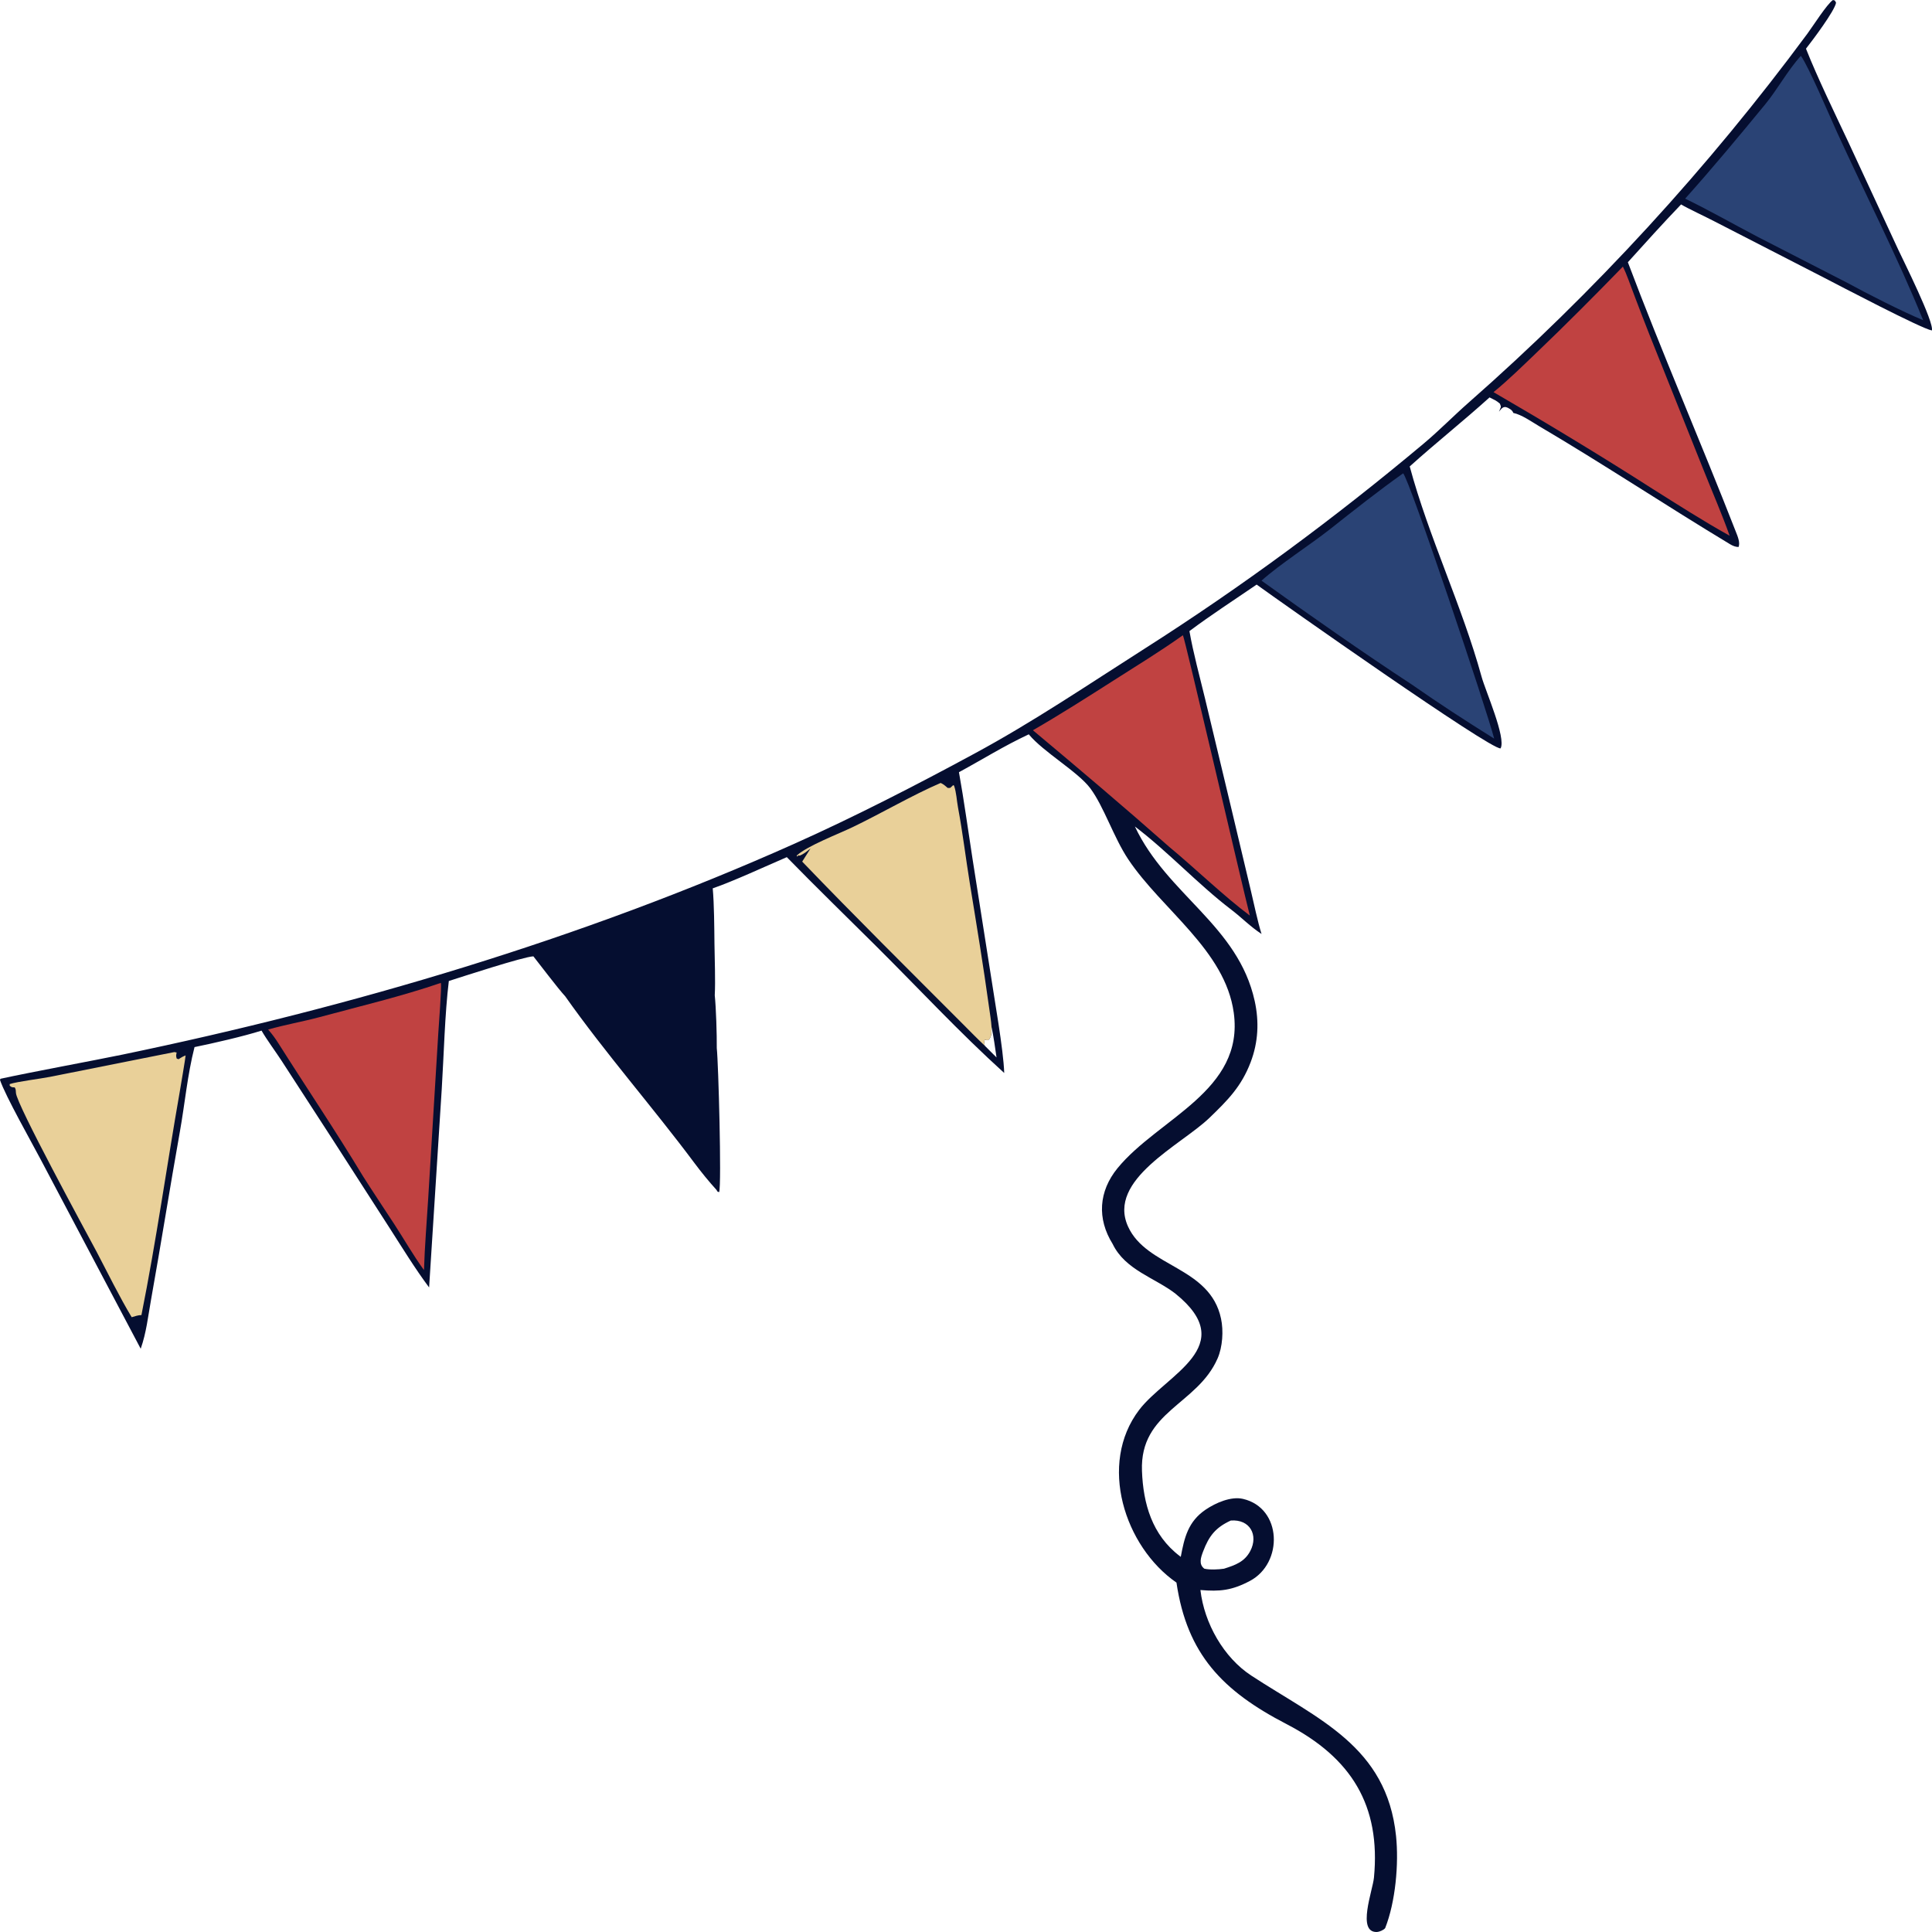 <svg width="400" height="400" viewBox="0 0 400 400" fill="none" xmlns="http://www.w3.org/2000/svg">
<path d="M29.131 279.241L8.468 240.143C6.566 236.524 1.099 226.875 0 223.596C0.032 223.514 0.065 223.432 0.097 223.35C6.273 221.994 19.504 219.557 25.324 218.35C72.845 208.492 120.318 194.429 164.487 174.678C176.845 169.151 189.812 162.495 201.706 156.05C213.909 149.466 225.324 141.721 236.955 134.313C257.216 121.407 276.407 107.217 294.755 91.84C297.967 89.148 300.941 86.098 304.094 83.327C330.114 60.463 353.723 34.665 374.193 6.981C375.338 5.432 378.258 0.831 379.495 0L379.877 0.102L380.136 0.555C379.857 2.268 375.203 8.428 373.908 10.078C376.315 16.151 379.868 23.439 382.676 29.407L392.992 51.642C394.07 53.96 400.486 66.756 399.971 68.418C397.843 68.067 380.633 59.033 377.546 57.44L354.891 45.8C353.11 44.867 349.583 43.237 348.047 42.327C344.19 46.353 340.762 50.16 337.032 54.291C344.098 73.037 352.141 91.521 359.428 110.19C359.785 111.107 360.308 112.329 359.951 113.251C359.33 113.253 358.719 112.992 358.194 112.677C344.898 104.667 331.984 96.084 318.599 88.198C317.059 87.291 315.036 85.841 313.313 85.494C313.178 85.116 312.96 84.908 312.619 84.679C311.328 83.812 310.957 84.484 310.347 85.235C310.761 84.146 310.867 84.407 310.541 83.576C309.871 82.957 309.212 82.691 308.395 82.279C302.999 87.163 297.229 91.732 291.868 96.571C295.783 111.133 302.737 125.515 306.75 140.127C307.549 143.036 311.867 152.774 310.681 154.941C308.713 155.351 264.984 124.521 260.173 121.032C255.593 124.171 250.67 127.354 246.261 130.662C247.017 135.065 248.436 140.251 249.497 144.657L254.872 167.116L258.988 184.445C259.605 187.044 260.397 190.872 261.189 193.369C258.834 191.828 257.102 189.999 254.932 188.344C248.008 183.064 241.859 176.348 234.966 171.117C241.659 185.287 256.32 191.581 259.768 207.229C260.713 211.521 260.511 215.774 258.932 219.922C257.014 224.961 254.169 227.809 250.399 231.444C244.577 237.056 229.147 244.234 233.547 253.936C237.402 262.435 250.521 262.198 252.799 273.003C253.339 275.502 253.126 278.873 252.088 281.249C247.878 290.893 235.971 292.166 236.434 304.542C236.686 311.305 238.506 317.799 244.267 322.176L244.466 322.329C245.205 318.377 245.968 315.02 249.624 312.549C251.713 311.136 254.882 309.758 257.339 310.326C265.476 312.207 265.731 323.651 258.764 327.324C255.015 329.301 252.55 329.534 248.535 329.196C249.328 336.101 253.362 343.176 259.051 346.903C272.93 355.994 287.102 361.513 289.035 380.117C289.632 385.856 288.935 393.744 286.785 399.193C286.468 399.615 285.547 399.981 285.089 399.998C280.857 400.151 284.208 391.41 284.463 388.746C285.889 373.853 279.841 363.936 266.367 356.956C253.18 350.125 245.763 342.539 243.576 327.663C232.821 320.221 227.311 303.114 235.856 291.898C241.433 284.576 256.825 278.726 243.384 267.857C239.131 264.548 232.964 262.955 230.361 257.547C227.102 252.313 227.454 246.661 231.377 241.854C239.868 231.504 257.668 225.863 255.436 209.674C253.652 196.733 240.592 188.386 233.588 177.909C230.592 173.426 228.533 166.951 225.725 163.2C223.14 159.748 216.024 155.705 212.997 152.033C207.689 154.53 203.64 157.107 198.54 159.877C199.605 165.802 200.425 171.872 201.354 177.829L205.049 201.327C205.842 206.664 207.762 217.325 207.912 222.15C198.584 213.698 190.171 204.612 181.257 195.751C175.129 189.659 168.935 183.645 162.901 177.464C158.602 179.313 151.841 182.451 147.563 183.924C147.862 187.235 147.885 192.013 147.922 195.403C147.956 198.446 148.145 203.082 147.983 206.057C148.261 208.759 148.427 214.218 148.4 216.993C148.748 220.142 149.413 245.041 148.9 246.811C148.435 246.68 148.639 246.812 148.337 246.35C146.792 244.648 145.164 242.653 143.795 240.816C135.139 229.207 125.354 218.085 117.017 206.269C115.459 204.579 111.995 199.969 110.431 198C108.424 198.058 95.505 202.286 92.927 203.104C92.096 209.868 91.889 218.553 91.457 225.504L88.842 266.552C85.933 262.664 83.311 258.366 80.683 254.276L68.987 236.105L58.315 219.644C57.092 217.76 55.191 215.206 54.15 213.377C50.397 214.569 44.195 215.989 40.273 216.79C38.795 222.586 38.287 228.443 37.244 234.288C35.173 245.895 33.342 257.53 31.264 269.134C30.648 272.576 30.303 275.913 29.131 279.241ZM253.409 324.785C255.71 324.051 257.675 323.385 258.866 321.099C260.567 317.832 258.794 314.497 254.819 314.812C251.676 316.254 250.304 318.003 249.094 321.205C248.641 322.404 248.107 323.858 249.346 324.781C250.484 325.041 252.247 324.956 253.409 324.785ZM203.871 216.488L206.321 218.938C206.014 216.845 205.736 214.71 205.29 212.644C205.194 213.799 205.431 214.199 204.802 215.193C204.295 215.465 204.574 215.371 203.857 215.263C203.763 215.872 203.782 215.871 203.871 216.488Z" fill="#050E30"/>
<path d="M290.503 97.998C291.771 99.099 307.953 147.313 309.354 152.93C303.037 148.959 298.482 146.032 292.287 141.716C282.461 135.294 270.758 127.101 261.18 120.217C265.069 116.747 271.258 112.806 275.429 109.511C280.409 105.577 285.314 101.685 290.503 97.998Z" fill="#2A4375"/>
<path d="M372.853 11.565C374.45 13.731 378.912 24.266 380.329 27.366C386.189 40.188 392.898 53.288 398.169 66.293C394.084 64.622 386.346 60.694 382.438 58.543L363.878 49.019C358.826 46.374 354.053 43.632 348.891 41.128C354.514 34.856 360.127 28.097 365.473 21.594C367.988 18.535 370.176 14.489 372.853 11.565Z" fill="#2A4375"/>
<path d="M36.102 217.819C36.258 217.85 36.413 217.88 36.569 217.91C36.46 218.549 36.412 218.55 36.582 219.161L36.968 219.299C37.599 218.894 37.71 218.809 38.43 218.513C38.451 218.738 37.33 225.379 37.219 226.013C34.525 241.385 32.343 256.974 29.282 272.272C28.564 272.282 27.956 272.512 27.264 272.714C24.8 268.62 22.244 263.446 20 259.158C17.655 254.778 3.447 228.685 3.301 226.289C3.272 225.82 3.301 225.552 3.048 225.134C2.459 225.101 2.463 225.149 2.015 224.795L2.004 224.447C3.636 223.913 8.246 223.369 10.354 222.95L36.102 217.819Z" fill="#E9D099"/>
<path d="M91.275 203.496C91.48 204.378 90.835 212.187 90.748 213.848L88.65 248.199C88.35 253.154 87.931 257.984 87.783 262.955C85.564 259.923 83.672 256.571 81.62 253.431C79.454 250.119 77.281 246.875 75.159 243.532C69.545 234.217 63.447 225.194 57.633 215.999C56.989 214.981 56.315 214.056 55.512 213.153C58.882 212.182 62.761 211.503 66.192 210.576C74.293 208.388 83.357 206.228 91.275 203.496Z" fill="#C04241"/>
<path d="M244.906 131.516C245.281 131.933 257.318 183.992 258.765 189.558C253.501 185.649 247.394 179.734 242.076 175.334C232.632 166.99 223.514 159.276 213.855 151.194C219.519 147.925 225.071 144.384 230.58 140.871C235.366 137.818 240.3 134.806 244.906 131.516Z" fill="#C04241"/>
<path d="M335.999 55.2C336.449 56.095 336.819 57.012 337.168 57.948C339.057 63.026 340.981 68.053 343.017 73.077L352.767 97.459C354.538 101.907 356.511 106.432 358.107 110.92C352.659 107.89 347.291 104.447 342.018 101.128C331.45 94.357 320.087 87.498 309.219 81.19C312.176 78.795 315.467 75.564 318.262 72.886C324.247 67.151 330.231 61.147 335.999 55.2Z" fill="#C04241"/>
<path d="M167.811 175.663C167.019 176.287 166.508 176.771 165.565 177.154L165.188 177.072L165.229 177.271L164.996 177.314L164.977 177.101C167.268 175.066 173.496 172.705 176.574 171.228C182.352 168.455 188.995 164.569 194.75 162.102C195.367 162.365 195.71 162.713 196.219 163.139C196.981 163.119 196.594 163.206 197.342 162.561L197.523 162.647C198.035 164.177 198.058 165.615 198.349 167.199C199.32 172.396 199.941 177.648 200.789 182.864C202.178 191.398 203.586 199.93 204.767 208.495C204.957 209.876 205.201 211.253 205.291 212.644C205.195 213.799 205.432 214.199 204.803 215.193C204.296 215.465 204.575 215.371 203.858 215.263C203.764 215.872 203.783 215.871 203.872 216.488C202.326 215.043 200.816 213.488 199.319 211.987C188.19 200.832 176.99 189.743 166.086 178.386L167.811 175.663Z" fill="#E9D099"/>
</svg>
